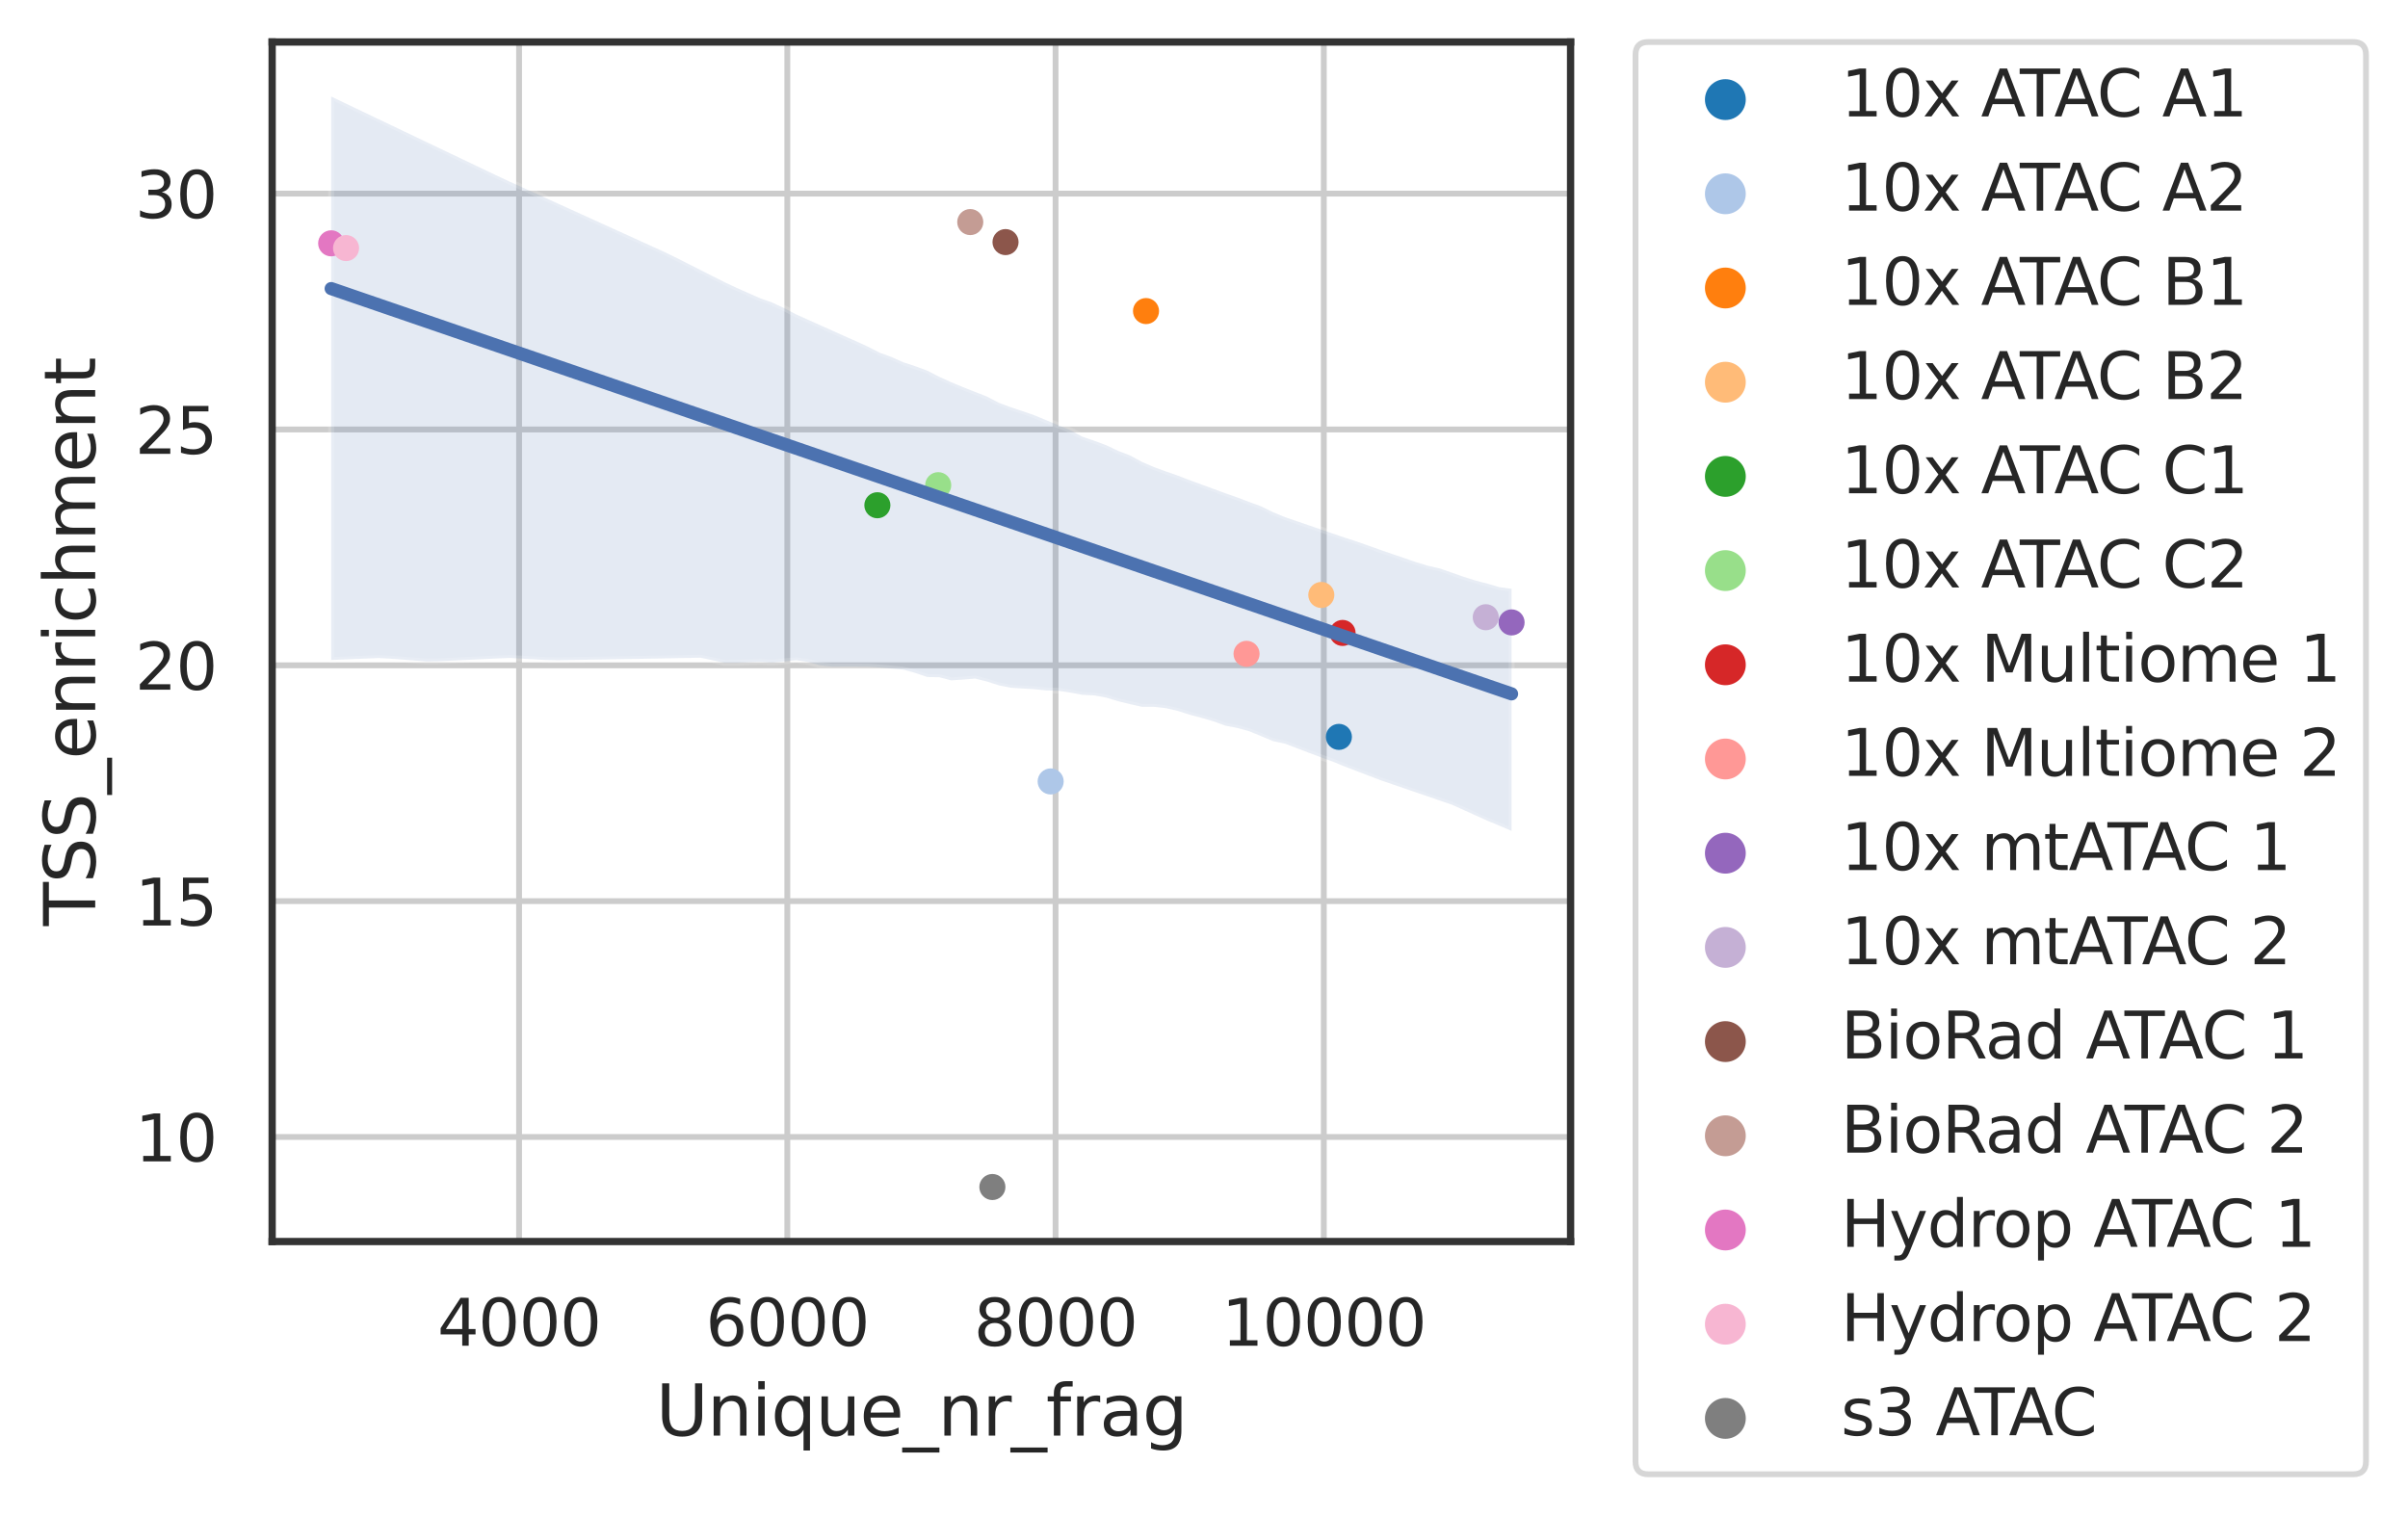 <?xml version="1.0" encoding="utf-8" standalone="no"?>
<!DOCTYPE svg PUBLIC "-//W3C//DTD SVG 1.1//EN"
  "http://www.w3.org/Graphics/SVG/1.1/DTD/svg11.dtd">
<svg height="259.889pt" version="1.1" viewBox="0 0 412.711 259.889" width="412.711pt" xmlns="http://www.w3.org/2000/svg" xmlns:xlink="http://www.w3.org/1999/xlink">
 <defs>
  <style type="text/css">*{stroke-linecap:butt;stroke-linejoin:round;}</style>
 </defs>
 <g id="figure_1">
  <g id="patch_1">
   <path d="M 0 259.889 
L 412.711 259.889 
L 412.711 0 
L 0 0 
z
" style="fill:#ffffff;"/>
  </g>
  <g id="axes_1">
   <g id="patch_2">
    <path d="M 46.645 212.8 
L 269.185 212.8 
L 269.185 7.2 
L 46.645 7.2 
z
" style="fill:#ffffff;"/>
   </g>
   <g id="matplotlib.axis_1">
    <g id="xtick_1">
     <g id="line2d_1">
      <path clip-path="url(#p541e92dca9)" d="M 88.965 212.8 
L 88.965 7.2 
" style="fill:none;stroke:#cccccc;stroke-linecap:round;"/>
     </g>
     <g id="text_1">
      <!-- 4000 -->
      <g style="fill:#262626;" transform="translate(74.968 230.658)scale(0.11 -0.11)">
       <defs>
        <path d="M 2419 4116 
L 825 1625 
L 2419 1625 
L 2419 4116 
z
M 2253 4666 
L 3047 4666 
L 3047 1625 
L 3713 1625 
L 3713 1100 
L 3047 1100 
L 3047 0 
L 2419 0 
L 2419 1100 
L 313 1100 
L 313 1709 
L 2253 4666 
z
" id="DejaVuSans-34" transform="scale(0.016)"/>
        <path d="M 2034 4250 
Q 1547 4250 1301 3770 
Q 1056 3291 1056 2328 
Q 1056 1369 1301 889 
Q 1547 409 2034 409 
Q 2525 409 2770 889 
Q 3016 1369 3016 2328 
Q 3016 3291 2770 3770 
Q 2525 4250 2034 4250 
z
M 2034 4750 
Q 2819 4750 3233 4129 
Q 3647 3509 3647 2328 
Q 3647 1150 3233 529 
Q 2819 -91 2034 -91 
Q 1250 -91 836 529 
Q 422 1150 422 2328 
Q 422 3509 836 4129 
Q 1250 4750 2034 4750 
z
" id="DejaVuSans-30" transform="scale(0.016)"/>
       </defs>
       <use xlink:href="#DejaVuSans-34"/>
       <use x="63.623" xlink:href="#DejaVuSans-30"/>
       <use x="127.246" xlink:href="#DejaVuSans-30"/>
       <use x="190.869" xlink:href="#DejaVuSans-30"/>
      </g>
     </g>
    </g>
    <g id="xtick_2">
     <g id="line2d_2">
      <path clip-path="url(#p541e92dca9)" d="M 134.939 212.8 
L 134.939 7.2 
" style="fill:none;stroke:#cccccc;stroke-linecap:round;"/>
     </g>
     <g id="text_2">
      <!-- 6000 -->
      <g style="fill:#262626;" transform="translate(120.942 230.658)scale(0.11 -0.11)">
       <defs>
        <path d="M 2113 2584 
Q 1688 2584 1439 2293 
Q 1191 2003 1191 1497 
Q 1191 994 1439 701 
Q 1688 409 2113 409 
Q 2538 409 2786 701 
Q 3034 994 3034 1497 
Q 3034 2003 2786 2293 
Q 2538 2584 2113 2584 
z
M 3366 4563 
L 3366 3988 
Q 3128 4100 2886 4159 
Q 2644 4219 2406 4219 
Q 1781 4219 1451 3797 
Q 1122 3375 1075 2522 
Q 1259 2794 1537 2939 
Q 1816 3084 2150 3084 
Q 2853 3084 3261 2657 
Q 3669 2231 3669 1497 
Q 3669 778 3244 343 
Q 2819 -91 2113 -91 
Q 1303 -91 875 529 
Q 447 1150 447 2328 
Q 447 3434 972 4092 
Q 1497 4750 2381 4750 
Q 2619 4750 2861 4703 
Q 3103 4656 3366 4563 
z
" id="DejaVuSans-36" transform="scale(0.016)"/>
       </defs>
       <use xlink:href="#DejaVuSans-36"/>
       <use x="63.623" xlink:href="#DejaVuSans-30"/>
       <use x="127.246" xlink:href="#DejaVuSans-30"/>
       <use x="190.869" xlink:href="#DejaVuSans-30"/>
      </g>
     </g>
    </g>
    <g id="xtick_3">
     <g id="line2d_3">
      <path clip-path="url(#p541e92dca9)" d="M 180.914 212.8 
L 180.914 7.2 
" style="fill:none;stroke:#cccccc;stroke-linecap:round;"/>
     </g>
     <g id="text_3">
      <!-- 8000 -->
      <g style="fill:#262626;" transform="translate(166.916 230.658)scale(0.11 -0.11)">
       <defs>
        <path d="M 2034 2216 
Q 1584 2216 1326 1975 
Q 1069 1734 1069 1313 
Q 1069 891 1326 650 
Q 1584 409 2034 409 
Q 2484 409 2743 651 
Q 3003 894 3003 1313 
Q 3003 1734 2745 1975 
Q 2488 2216 2034 2216 
z
M 1403 2484 
Q 997 2584 770 2862 
Q 544 3141 544 3541 
Q 544 4100 942 4425 
Q 1341 4750 2034 4750 
Q 2731 4750 3128 4425 
Q 3525 4100 3525 3541 
Q 3525 3141 3298 2862 
Q 3072 2584 2669 2484 
Q 3125 2378 3379 2068 
Q 3634 1759 3634 1313 
Q 3634 634 3220 271 
Q 2806 -91 2034 -91 
Q 1263 -91 848 271 
Q 434 634 434 1313 
Q 434 1759 690 2068 
Q 947 2378 1403 2484 
z
M 1172 3481 
Q 1172 3119 1398 2916 
Q 1625 2713 2034 2713 
Q 2441 2713 2670 2916 
Q 2900 3119 2900 3481 
Q 2900 3844 2670 4047 
Q 2441 4250 2034 4250 
Q 1625 4250 1398 4047 
Q 1172 3844 1172 3481 
z
" id="DejaVuSans-38" transform="scale(0.016)"/>
       </defs>
       <use xlink:href="#DejaVuSans-38"/>
       <use x="63.623" xlink:href="#DejaVuSans-30"/>
       <use x="127.246" xlink:href="#DejaVuSans-30"/>
       <use x="190.869" xlink:href="#DejaVuSans-30"/>
      </g>
     </g>
    </g>
    <g id="xtick_4">
     <g id="line2d_4">
      <path clip-path="url(#p541e92dca9)" d="M 226.888 212.8 
L 226.888 7.2 
" style="fill:none;stroke:#cccccc;stroke-linecap:round;"/>
     </g>
     <g id="text_4">
      <!-- 10000 -->
      <g style="fill:#262626;" transform="translate(209.391 230.658)scale(0.11 -0.11)">
       <defs>
        <path d="M 794 531 
L 1825 531 
L 1825 4091 
L 703 3866 
L 703 4441 
L 1819 4666 
L 2450 4666 
L 2450 531 
L 3481 531 
L 3481 0 
L 794 0 
L 794 531 
z
" id="DejaVuSans-31" transform="scale(0.016)"/>
       </defs>
       <use xlink:href="#DejaVuSans-31"/>
       <use x="63.623" xlink:href="#DejaVuSans-30"/>
       <use x="127.246" xlink:href="#DejaVuSans-30"/>
       <use x="190.869" xlink:href="#DejaVuSans-30"/>
       <use x="254.492" xlink:href="#DejaVuSans-30"/>
      </g>
     </g>
    </g>
    <g id="text_5">
     <!-- Unique_nr_frag -->
     <g style="fill:#262626;" transform="translate(112.417 246.064)scale(0.12 -0.12)">
      <defs>
       <path d="M 556 4666 
L 1191 4666 
L 1191 1831 
Q 1191 1081 1462 751 
Q 1734 422 2344 422 
Q 2950 422 3222 751 
Q 3494 1081 3494 1831 
L 3494 4666 
L 4128 4666 
L 4128 1753 
Q 4128 841 3676 375 
Q 3225 -91 2344 -91 
Q 1459 -91 1007 375 
Q 556 841 556 1753 
L 556 4666 
z
" id="DejaVuSans-55" transform="scale(0.016)"/>
       <path d="M 3513 2113 
L 3513 0 
L 2938 0 
L 2938 2094 
Q 2938 2591 2744 2837 
Q 2550 3084 2163 3084 
Q 1697 3084 1428 2787 
Q 1159 2491 1159 1978 
L 1159 0 
L 581 0 
L 581 3500 
L 1159 3500 
L 1159 2956 
Q 1366 3272 1645 3428 
Q 1925 3584 2291 3584 
Q 2894 3584 3203 3211 
Q 3513 2838 3513 2113 
z
" id="DejaVuSans-6e" transform="scale(0.016)"/>
       <path d="M 603 3500 
L 1178 3500 
L 1178 0 
L 603 0 
L 603 3500 
z
M 603 4863 
L 1178 4863 
L 1178 4134 
L 603 4134 
L 603 4863 
z
" id="DejaVuSans-69" transform="scale(0.016)"/>
       <path d="M 947 1747 
Q 947 1113 1208 752 
Q 1469 391 1925 391 
Q 2381 391 2643 752 
Q 2906 1113 2906 1747 
Q 2906 2381 2643 2742 
Q 2381 3103 1925 3103 
Q 1469 3103 1208 2742 
Q 947 2381 947 1747 
z
M 2906 525 
Q 2725 213 2448 61 
Q 2172 -91 1784 -91 
Q 1150 -91 751 415 
Q 353 922 353 1747 
Q 353 2572 751 3078 
Q 1150 3584 1784 3584 
Q 2172 3584 2448 3432 
Q 2725 3281 2906 2969 
L 2906 3500 
L 3481 3500 
L 3481 -1331 
L 2906 -1331 
L 2906 525 
z
" id="DejaVuSans-71" transform="scale(0.016)"/>
       <path d="M 544 1381 
L 544 3500 
L 1119 3500 
L 1119 1403 
Q 1119 906 1312 657 
Q 1506 409 1894 409 
Q 2359 409 2629 706 
Q 2900 1003 2900 1516 
L 2900 3500 
L 3475 3500 
L 3475 0 
L 2900 0 
L 2900 538 
Q 2691 219 2414 64 
Q 2138 -91 1772 -91 
Q 1169 -91 856 284 
Q 544 659 544 1381 
z
M 1991 3584 
L 1991 3584 
z
" id="DejaVuSans-75" transform="scale(0.016)"/>
       <path d="M 3597 1894 
L 3597 1613 
L 953 1613 
Q 991 1019 1311 708 
Q 1631 397 2203 397 
Q 2534 397 2845 478 
Q 3156 559 3463 722 
L 3463 178 
Q 3153 47 2828 -22 
Q 2503 -91 2169 -91 
Q 1331 -91 842 396 
Q 353 884 353 1716 
Q 353 2575 817 3079 
Q 1281 3584 2069 3584 
Q 2775 3584 3186 3129 
Q 3597 2675 3597 1894 
z
M 3022 2063 
Q 3016 2534 2758 2815 
Q 2500 3097 2075 3097 
Q 1594 3097 1305 2825 
Q 1016 2553 972 2059 
L 3022 2063 
z
" id="DejaVuSans-65" transform="scale(0.016)"/>
       <path d="M 3263 -1063 
L 3263 -1509 
L -63 -1509 
L -63 -1063 
L 3263 -1063 
z
" id="DejaVuSans-5f" transform="scale(0.016)"/>
       <path d="M 2631 2963 
Q 2534 3019 2420 3045 
Q 2306 3072 2169 3072 
Q 1681 3072 1420 2755 
Q 1159 2438 1159 1844 
L 1159 0 
L 581 0 
L 581 3500 
L 1159 3500 
L 1159 2956 
Q 1341 3275 1631 3429 
Q 1922 3584 2338 3584 
Q 2397 3584 2469 3576 
Q 2541 3569 2628 3553 
L 2631 2963 
z
" id="DejaVuSans-72" transform="scale(0.016)"/>
       <path d="M 2375 4863 
L 2375 4384 
L 1825 4384 
Q 1516 4384 1395 4259 
Q 1275 4134 1275 3809 
L 1275 3500 
L 2222 3500 
L 2222 3053 
L 1275 3053 
L 1275 0 
L 697 0 
L 697 3053 
L 147 3053 
L 147 3500 
L 697 3500 
L 697 3744 
Q 697 4328 969 4595 
Q 1241 4863 1831 4863 
L 2375 4863 
z
" id="DejaVuSans-66" transform="scale(0.016)"/>
       <path d="M 2194 1759 
Q 1497 1759 1228 1600 
Q 959 1441 959 1056 
Q 959 750 1161 570 
Q 1363 391 1709 391 
Q 2188 391 2477 730 
Q 2766 1069 2766 1631 
L 2766 1759 
L 2194 1759 
z
M 3341 1997 
L 3341 0 
L 2766 0 
L 2766 531 
Q 2569 213 2275 61 
Q 1981 -91 1556 -91 
Q 1019 -91 701 211 
Q 384 513 384 1019 
Q 384 1609 779 1909 
Q 1175 2209 1959 2209 
L 2766 2209 
L 2766 2266 
Q 2766 2663 2505 2880 
Q 2244 3097 1772 3097 
Q 1472 3097 1187 3025 
Q 903 2953 641 2809 
L 641 3341 
Q 956 3463 1253 3523 
Q 1550 3584 1831 3584 
Q 2591 3584 2966 3190 
Q 3341 2797 3341 1997 
z
" id="DejaVuSans-61" transform="scale(0.016)"/>
       <path d="M 2906 1791 
Q 2906 2416 2648 2759 
Q 2391 3103 1925 3103 
Q 1463 3103 1205 2759 
Q 947 2416 947 1791 
Q 947 1169 1205 825 
Q 1463 481 1925 481 
Q 2391 481 2648 825 
Q 2906 1169 2906 1791 
z
M 3481 434 
Q 3481 -459 3084 -895 
Q 2688 -1331 1869 -1331 
Q 1566 -1331 1297 -1286 
Q 1028 -1241 775 -1147 
L 775 -588 
Q 1028 -725 1275 -790 
Q 1522 -856 1778 -856 
Q 2344 -856 2625 -561 
Q 2906 -266 2906 331 
L 2906 616 
Q 2728 306 2450 153 
Q 2172 0 1784 0 
Q 1141 0 747 490 
Q 353 981 353 1791 
Q 353 2603 747 3093 
Q 1141 3584 1784 3584 
Q 2172 3584 2450 3431 
Q 2728 3278 2906 2969 
L 2906 3500 
L 3481 3500 
L 3481 434 
z
" id="DejaVuSans-67" transform="scale(0.016)"/>
      </defs>
      <use xlink:href="#DejaVuSans-55"/>
      <use x="73.193" xlink:href="#DejaVuSans-6e"/>
      <use x="136.572" xlink:href="#DejaVuSans-69"/>
      <use x="164.355" xlink:href="#DejaVuSans-71"/>
      <use x="227.832" xlink:href="#DejaVuSans-75"/>
      <use x="291.211" xlink:href="#DejaVuSans-65"/>
      <use x="352.734" xlink:href="#DejaVuSans-5f"/>
      <use x="402.734" xlink:href="#DejaVuSans-6e"/>
      <use x="466.113" xlink:href="#DejaVuSans-72"/>
      <use x="507.227" xlink:href="#DejaVuSans-5f"/>
      <use x="557.227" xlink:href="#DejaVuSans-66"/>
      <use x="592.432" xlink:href="#DejaVuSans-72"/>
      <use x="633.545" xlink:href="#DejaVuSans-61"/>
      <use x="694.824" xlink:href="#DejaVuSans-67"/>
     </g>
    </g>
   </g>
   <g id="matplotlib.axis_2">
    <g id="ytick_1">
     <g id="line2d_5">
      <path clip-path="url(#p541e92dca9)" d="M 46.645 194.876 
L 269.185 194.876 
" style="fill:none;stroke:#cccccc;stroke-linecap:round;"/>
     </g>
     <g id="text_6">
      <!-- 10 -->
      <g style="fill:#262626;" transform="translate(23.148 199.055)scale(0.11 -0.11)">
       <use xlink:href="#DejaVuSans-31"/>
       <use x="63.623" xlink:href="#DejaVuSans-30"/>
      </g>
     </g>
    </g>
    <g id="ytick_2">
     <g id="line2d_6">
      <path clip-path="url(#p541e92dca9)" d="M 46.645 154.453 
L 269.185 154.453 
" style="fill:none;stroke:#cccccc;stroke-linecap:round;"/>
     </g>
     <g id="text_7">
      <!-- 15 -->
      <g style="fill:#262626;" transform="translate(23.148 158.632)scale(0.11 -0.11)">
       <defs>
        <path d="M 691 4666 
L 3169 4666 
L 3169 4134 
L 1269 4134 
L 1269 2991 
Q 1406 3038 1543 3061 
Q 1681 3084 1819 3084 
Q 2600 3084 3056 2656 
Q 3513 2228 3513 1497 
Q 3513 744 3044 326 
Q 2575 -91 1722 -91 
Q 1428 -91 1123 -41 
Q 819 9 494 109 
L 494 744 
Q 775 591 1075 516 
Q 1375 441 1709 441 
Q 2250 441 2565 725 
Q 2881 1009 2881 1497 
Q 2881 1984 2565 2268 
Q 2250 2553 1709 2553 
Q 1456 2553 1204 2497 
Q 953 2441 691 2322 
L 691 4666 
z
" id="DejaVuSans-35" transform="scale(0.016)"/>
       </defs>
       <use xlink:href="#DejaVuSans-31"/>
       <use x="63.623" xlink:href="#DejaVuSans-35"/>
      </g>
     </g>
    </g>
    <g id="ytick_3">
     <g id="line2d_7">
      <path clip-path="url(#p541e92dca9)" d="M 46.645 114.031 
L 269.185 114.031 
" style="fill:none;stroke:#cccccc;stroke-linecap:round;"/>
     </g>
     <g id="text_8">
      <!-- 20 -->
      <g style="fill:#262626;" transform="translate(23.148 118.21)scale(0.11 -0.11)">
       <defs>
        <path d="M 1228 531 
L 3431 531 
L 3431 0 
L 469 0 
L 469 531 
Q 828 903 1448 1529 
Q 2069 2156 2228 2338 
Q 2531 2678 2651 2914 
Q 2772 3150 2772 3378 
Q 2772 3750 2511 3984 
Q 2250 4219 1831 4219 
Q 1534 4219 1204 4116 
Q 875 4013 500 3803 
L 500 4441 
Q 881 4594 1212 4672 
Q 1544 4750 1819 4750 
Q 2544 4750 2975 4387 
Q 3406 4025 3406 3419 
Q 3406 3131 3298 2873 
Q 3191 2616 2906 2266 
Q 2828 2175 2409 1742 
Q 1991 1309 1228 531 
z
" id="DejaVuSans-32" transform="scale(0.016)"/>
       </defs>
       <use xlink:href="#DejaVuSans-32"/>
       <use x="63.623" xlink:href="#DejaVuSans-30"/>
      </g>
     </g>
    </g>
    <g id="ytick_4">
     <g id="line2d_8">
      <path clip-path="url(#p541e92dca9)" d="M 46.645 73.608 
L 269.185 73.608 
" style="fill:none;stroke:#cccccc;stroke-linecap:round;"/>
     </g>
     <g id="text_9">
      <!-- 25 -->
      <g style="fill:#262626;" transform="translate(23.148 77.787)scale(0.11 -0.11)">
       <use xlink:href="#DejaVuSans-32"/>
       <use x="63.623" xlink:href="#DejaVuSans-35"/>
      </g>
     </g>
    </g>
    <g id="ytick_5">
     <g id="line2d_9">
      <path clip-path="url(#p541e92dca9)" d="M 46.645 33.185 
L 269.185 33.185 
" style="fill:none;stroke:#cccccc;stroke-linecap:round;"/>
     </g>
     <g id="text_10">
      <!-- 30 -->
      <g style="fill:#262626;" transform="translate(23.148 37.365)scale(0.11 -0.11)">
       <defs>
        <path d="M 2597 2516 
Q 3050 2419 3304 2112 
Q 3559 1806 3559 1356 
Q 3559 666 3084 287 
Q 2609 -91 1734 -91 
Q 1441 -91 1130 -33 
Q 819 25 488 141 
L 488 750 
Q 750 597 1062 519 
Q 1375 441 1716 441 
Q 2309 441 2620 675 
Q 2931 909 2931 1356 
Q 2931 1769 2642 2001 
Q 2353 2234 1838 2234 
L 1294 2234 
L 1294 2753 
L 1863 2753 
Q 2328 2753 2575 2939 
Q 2822 3125 2822 3475 
Q 2822 3834 2567 4026 
Q 2313 4219 1838 4219 
Q 1578 4219 1281 4162 
Q 984 4106 628 3988 
L 628 4550 
Q 988 4650 1302 4700 
Q 1616 4750 1894 4750 
Q 2613 4750 3031 4423 
Q 3450 4097 3450 3541 
Q 3450 3153 3228 2886 
Q 3006 2619 2597 2516 
z
" id="DejaVuSans-33" transform="scale(0.016)"/>
       </defs>
       <use xlink:href="#DejaVuSans-33"/>
       <use x="63.623" xlink:href="#DejaVuSans-30"/>
      </g>
     </g>
    </g>
    <g id="text_11">
     <!-- TSS_enrichment -->
     <g style="fill:#262626;" transform="translate(16.318 158.703)rotate(-90)scale(0.12 -0.12)">
      <defs>
       <path d="M -19 4666 
L 3928 4666 
L 3928 4134 
L 2272 4134 
L 2272 0 
L 1638 0 
L 1638 4134 
L -19 4134 
L -19 4666 
z
" id="DejaVuSans-54" transform="scale(0.016)"/>
       <path d="M 3425 4513 
L 3425 3897 
Q 3066 4069 2747 4153 
Q 2428 4238 2131 4238 
Q 1616 4238 1336 4038 
Q 1056 3838 1056 3469 
Q 1056 3159 1242 3001 
Q 1428 2844 1947 2747 
L 2328 2669 
Q 3034 2534 3370 2195 
Q 3706 1856 3706 1288 
Q 3706 609 3251 259 
Q 2797 -91 1919 -91 
Q 1588 -91 1214 -16 
Q 841 59 441 206 
L 441 856 
Q 825 641 1194 531 
Q 1563 422 1919 422 
Q 2459 422 2753 634 
Q 3047 847 3047 1241 
Q 3047 1584 2836 1778 
Q 2625 1972 2144 2069 
L 1759 2144 
Q 1053 2284 737 2584 
Q 422 2884 422 3419 
Q 422 4038 858 4394 
Q 1294 4750 2059 4750 
Q 2388 4750 2728 4690 
Q 3069 4631 3425 4513 
z
" id="DejaVuSans-53" transform="scale(0.016)"/>
       <path d="M 3122 3366 
L 3122 2828 
Q 2878 2963 2633 3030 
Q 2388 3097 2138 3097 
Q 1578 3097 1268 2742 
Q 959 2388 959 1747 
Q 959 1106 1268 751 
Q 1578 397 2138 397 
Q 2388 397 2633 464 
Q 2878 531 3122 666 
L 3122 134 
Q 2881 22 2623 -34 
Q 2366 -91 2075 -91 
Q 1284 -91 818 406 
Q 353 903 353 1747 
Q 353 2603 823 3093 
Q 1294 3584 2113 3584 
Q 2378 3584 2631 3529 
Q 2884 3475 3122 3366 
z
" id="DejaVuSans-63" transform="scale(0.016)"/>
       <path d="M 3513 2113 
L 3513 0 
L 2938 0 
L 2938 2094 
Q 2938 2591 2744 2837 
Q 2550 3084 2163 3084 
Q 1697 3084 1428 2787 
Q 1159 2491 1159 1978 
L 1159 0 
L 581 0 
L 581 4863 
L 1159 4863 
L 1159 2956 
Q 1366 3272 1645 3428 
Q 1925 3584 2291 3584 
Q 2894 3584 3203 3211 
Q 3513 2838 3513 2113 
z
" id="DejaVuSans-68" transform="scale(0.016)"/>
       <path d="M 3328 2828 
Q 3544 3216 3844 3400 
Q 4144 3584 4550 3584 
Q 5097 3584 5394 3201 
Q 5691 2819 5691 2113 
L 5691 0 
L 5113 0 
L 5113 2094 
Q 5113 2597 4934 2840 
Q 4756 3084 4391 3084 
Q 3944 3084 3684 2787 
Q 3425 2491 3425 1978 
L 3425 0 
L 2847 0 
L 2847 2094 
Q 2847 2600 2669 2842 
Q 2491 3084 2119 3084 
Q 1678 3084 1418 2786 
Q 1159 2488 1159 1978 
L 1159 0 
L 581 0 
L 581 3500 
L 1159 3500 
L 1159 2956 
Q 1356 3278 1631 3431 
Q 1906 3584 2284 3584 
Q 2666 3584 2933 3390 
Q 3200 3197 3328 2828 
z
" id="DejaVuSans-6d" transform="scale(0.016)"/>
       <path d="M 1172 4494 
L 1172 3500 
L 2356 3500 
L 2356 3053 
L 1172 3053 
L 1172 1153 
Q 1172 725 1289 603 
Q 1406 481 1766 481 
L 2356 481 
L 2356 0 
L 1766 0 
Q 1100 0 847 248 
Q 594 497 594 1153 
L 594 3053 
L 172 3053 
L 172 3500 
L 594 3500 
L 594 4494 
L 1172 4494 
z
" id="DejaVuSans-74" transform="scale(0.016)"/>
      </defs>
      <use xlink:href="#DejaVuSans-54"/>
      <use x="61.084" xlink:href="#DejaVuSans-53"/>
      <use x="124.561" xlink:href="#DejaVuSans-53"/>
      <use x="188.037" xlink:href="#DejaVuSans-5f"/>
      <use x="238.037" xlink:href="#DejaVuSans-65"/>
      <use x="299.561" xlink:href="#DejaVuSans-6e"/>
      <use x="362.939" xlink:href="#DejaVuSans-72"/>
      <use x="404.053" xlink:href="#DejaVuSans-69"/>
      <use x="431.836" xlink:href="#DejaVuSans-63"/>
      <use x="486.816" xlink:href="#DejaVuSans-68"/>
      <use x="550.195" xlink:href="#DejaVuSans-6d"/>
      <use x="647.607" xlink:href="#DejaVuSans-65"/>
      <use x="709.131" xlink:href="#DejaVuSans-6e"/>
      <use x="772.51" xlink:href="#DejaVuSans-74"/>
     </g>
    </g>
   </g>
   <g id="PolyCollection_1">
    <defs>
     <path d="M 56.76 -243.344 
L 56.76 -146.767 
L 58.804 -146.851 
L 60.848 -146.935 
L 62.891 -147.02 
L 64.935 -147.104 
L 66.978 -146.992 
L 69.022 -146.833 
L 71.065 -146.674 
L 73.109 -146.515 
L 75.152 -146.55 
L 77.196 -146.648 
L 79.239 -146.746 
L 81.283 -146.844 
L 83.326 -146.941 
L 85.37 -147.039 
L 87.413 -147.119 
L 89.457 -147.002 
L 91.5 -146.884 
L 93.544 -146.766 
L 95.587 -146.727 
L 97.631 -146.762 
L 99.675 -146.796 
L 101.718 -146.831 
L 103.762 -146.866 
L 105.805 -146.901 
L 107.849 -146.935 
L 109.892 -146.97 
L 111.936 -147.005 
L 113.979 -147.043 
L 116.023 -147.083 
L 118.066 -147.123 
L 120.11 -147.159 
L 122.153 -146.718 
L 124.197 -146.277 
L 126.24 -146.282 
L 128.284 -146.383 
L 130.327 -146.45 
L 132.371 -146.332 
L 134.414 -146.531 
L 136.458 -146.73 
L 138.502 -146.433 
L 140.545 -145.856 
L 142.589 -145.628 
L 144.632 -145.637 
L 146.676 -145.636 
L 148.719 -145.624 
L 150.763 -145.482 
L 152.806 -145.298 
L 154.85 -145.114 
L 156.893 -144.542 
L 158.937 -143.845 
L 160.98 -143.817 
L 163.024 -143.277 
L 165.067 -143.41 
L 167.111 -143.585 
L 169.154 -143.078 
L 171.198 -142.419 
L 173.241 -142.013 
L 175.285 -141.881 
L 177.328 -141.758 
L 179.372 -141.542 
L 181.416 -141.496 
L 183.459 -141.177 
L 185.503 -140.795 
L 187.546 -140.697 
L 189.59 -140.319 
L 191.633 -139.699 
L 193.677 -139.201 
L 195.72 -138.74 
L 197.764 -138.737 
L 199.807 -138.512 
L 201.851 -138.042 
L 203.894 -137.386 
L 205.938 -136.853 
L 207.981 -136.254 
L 210.025 -135.506 
L 212.068 -135.117 
L 214.112 -134.55 
L 216.155 -133.714 
L 218.199 -132.856 
L 220.243 -132.421 
L 222.286 -131.642 
L 224.33 -130.862 
L 226.373 -130.097 
L 228.417 -129.351 
L 230.46 -128.515 
L 232.504 -127.732 
L 234.547 -126.952 
L 236.591 -126.172 
L 238.634 -125.466 
L 240.678 -124.764 
L 242.721 -124.063 
L 244.765 -123.362 
L 246.808 -122.661 
L 248.852 -121.96 
L 250.895 -121.042 
L 252.939 -120.117 
L 254.982 -119.192 
L 257.026 -118.349 
L 259.07 -117.467 
L 259.07 -158.969 
L 259.07 -158.969 
L 257.026 -159.239 
L 254.982 -159.836 
L 252.939 -160.372 
L 250.895 -161.011 
L 248.852 -161.727 
L 246.808 -162.442 
L 244.765 -162.911 
L 242.721 -163.528 
L 240.678 -164.229 
L 238.634 -164.93 
L 236.591 -165.63 
L 234.547 -166.362 
L 232.504 -167.08 
L 230.46 -167.738 
L 228.417 -168.441 
L 226.373 -169.143 
L 224.33 -169.845 
L 222.286 -170.546 
L 220.243 -171.247 
L 218.199 -172.091 
L 216.155 -173.1 
L 214.112 -173.847 
L 212.068 -174.623 
L 210.025 -175.339 
L 207.981 -176.092 
L 205.938 -176.84 
L 203.894 -177.589 
L 201.851 -178.379 
L 199.807 -179.086 
L 197.764 -179.834 
L 195.72 -180.72 
L 193.677 -181.831 
L 191.633 -182.614 
L 189.59 -183.582 
L 187.546 -184.348 
L 185.503 -185.036 
L 183.459 -186.138 
L 181.416 -186.992 
L 179.372 -187.843 
L 177.328 -188.693 
L 175.285 -189.404 
L 173.241 -190.084 
L 171.198 -190.852 
L 169.154 -191.917 
L 167.111 -192.72 
L 165.067 -193.52 
L 163.024 -194.378 
L 160.98 -195.305 
L 158.937 -196.355 
L 156.893 -197.113 
L 154.85 -197.782 
L 152.806 -198.693 
L 150.763 -199.441 
L 148.719 -200.487 
L 146.676 -201.426 
L 144.632 -202.326 
L 142.589 -203.25 
L 140.545 -204.162 
L 138.502 -205.077 
L 136.458 -205.996 
L 134.414 -207.063 
L 132.371 -208.022 
L 130.327 -208.75 
L 128.284 -209.645 
L 126.24 -210.557 
L 124.197 -211.513 
L 122.153 -212.547 
L 120.11 -213.582 
L 118.066 -214.616 
L 116.023 -215.65 
L 113.979 -216.652 
L 111.936 -217.583 
L 109.892 -218.513 
L 107.849 -219.441 
L 105.805 -220.37 
L 103.762 -221.299 
L 101.718 -222.227 
L 99.675 -223.156 
L 97.631 -224.085 
L 95.587 -225.013 
L 93.544 -225.942 
L 91.5 -226.871 
L 89.457 -227.799 
L 87.413 -228.728 
L 85.37 -229.684 
L 83.326 -230.659 
L 81.283 -231.634 
L 79.239 -232.609 
L 77.196 -233.584 
L 75.152 -234.559 
L 73.109 -235.534 
L 71.065 -236.509 
L 69.022 -237.485 
L 66.978 -238.46 
L 64.935 -239.434 
L 62.891 -240.411 
L 60.848 -241.389 
L 58.804 -242.366 
L 56.76 -243.344 
z
" id="m0f20ee9df6" style="stroke:#ffffff;stroke-opacity:0.15;"/>
    </defs>
    <g clip-path="url(#p541e92dca9)">
     <use style="fill:#4c72b0;fill-opacity:0.15;stroke:#ffffff;stroke-opacity:0.15;" x="0" xlink:href="#m0f20ee9df6" y="259.889"/>
    </g>
   </g>
   <g id="PathCollection_1">
    <defs>
     <path d="M 0 2.236 
C 0.593 2.236 1.162 2 1.581 1.581 
C 2 1.162 2.236 0.593 2.236 -0 
C 2.236 -0.593 2 -1.162 1.581 -1.581 
C 1.162 -2 0.593 -2.236 0 -2.236 
C -0.593 -2.236 -1.162 -2 -1.581 -1.581 
C -2 -1.162 -2.236 -0.593 -2.236 0 
C -2.236 0.593 -2 1.162 -1.581 1.581 
C -1.162 2 -0.593 2.236 0 2.236 
z
" id="C0_0_b40b6dc97c"/>
    </defs>
    <g clip-path="url(#p541e92dca9)">
     <use style="fill:#1f77b4;" x="229.474" xlink:href="#C0_0_b40b6dc97c" y="126.301"/>
    </g>
    <g clip-path="url(#p541e92dca9)">
     <use style="fill:#aec7e8;" x="180.075" xlink:href="#C0_0_b40b6dc97c" y="133.939"/>
    </g>
    <g clip-path="url(#p541e92dca9)">
     <use style="fill:#ff7f0e;" x="196.418" xlink:href="#C0_0_b40b6dc97c" y="53.318"/>
    </g>
    <g clip-path="url(#p541e92dca9)">
     <use style="fill:#ffbb78;" x="226.462" xlink:href="#C0_0_b40b6dc97c" y="101.976"/>
    </g>
    <g clip-path="url(#p541e92dca9)">
     <use style="fill:#2ca02c;" x="150.375" xlink:href="#C0_0_b40b6dc97c" y="86.599"/>
    </g>
    <g clip-path="url(#p541e92dca9)">
     <use style="fill:#98df8a;" x="160.8" xlink:href="#C0_0_b40b6dc97c" y="83.161"/>
    </g>
    <g clip-path="url(#p541e92dca9)">
     <use style="fill:#d62728;" x="230.106" xlink:href="#C0_0_b40b6dc97c" y="108.486"/>
    </g>
    <g clip-path="url(#p541e92dca9)">
     <use style="fill:#ff9896;" x="213.647" xlink:href="#C0_0_b40b6dc97c" y="112.068"/>
    </g>
    <g clip-path="url(#p541e92dca9)">
     <use style="fill:#9467bd;" x="259.07" xlink:href="#C0_0_b40b6dc97c" y="106.683"/>
    </g>
    <g clip-path="url(#p541e92dca9)">
     <use style="fill:#c5b0d5;" x="254.645" xlink:href="#C0_0_b40b6dc97c" y="105.794"/>
    </g>
    <g clip-path="url(#p541e92dca9)">
     <use style="fill:#8c564b;" x="172.339" xlink:href="#C0_0_b40b6dc97c" y="41.496"/>
    </g>
    <g clip-path="url(#p541e92dca9)">
     <use style="fill:#c49c94;" x="166.294" xlink:href="#C0_0_b40b6dc97c" y="38.063"/>
    </g>
    <g clip-path="url(#p541e92dca9)">
     <use style="fill:#e377c2;" x="56.76" xlink:href="#C0_0_b40b6dc97c" y="41.706"/>
    </g>
    <g clip-path="url(#p541e92dca9)">
     <use style="fill:#f7b6d2;" x="59.312" xlink:href="#C0_0_b40b6dc97c" y="42.52"/>
    </g>
    <g clip-path="url(#p541e92dca9)">
     <use style="fill:#7f7f7f;" x="170.087" xlink:href="#C0_0_b40b6dc97c" y="203.455"/>
    </g>
   </g>
   <g id="PathCollection_2"/>
   <g id="PathCollection_3"/>
   <g id="PathCollection_4"/>
   <g id="PathCollection_5"/>
   <g id="PathCollection_6"/>
   <g id="PathCollection_7"/>
   <g id="PathCollection_8"/>
   <g id="PathCollection_9"/>
   <g id="PathCollection_10"/>
   <g id="PathCollection_11"/>
   <g id="PathCollection_12"/>
   <g id="PathCollection_13"/>
   <g id="PathCollection_14"/>
   <g id="PathCollection_15"/>
   <g id="PathCollection_16"/>
   <g id="line2d_10">
    <path clip-path="url(#p541e92dca9)" d="M 56.76 49.464 
L 58.804 50.166 
L 60.848 50.868 
L 62.891 51.569 
L 64.935 52.271 
L 66.978 52.973 
L 69.022 53.674 
L 71.065 54.376 
L 73.109 55.077 
L 75.152 55.779 
L 77.196 56.481 
L 79.239 57.182 
L 81.283 57.884 
L 83.326 58.586 
L 85.37 59.287 
L 87.413 59.989 
L 89.457 60.691 
L 91.5 61.392 
L 93.544 62.094 
L 95.587 62.796 
L 97.631 63.497 
L 99.675 64.199 
L 101.718 64.901 
L 103.762 65.602 
L 105.805 66.304 
L 107.849 67.006 
L 109.892 67.707 
L 111.936 68.409 
L 113.979 69.111 
L 116.023 69.812 
L 118.066 70.514 
L 120.11 71.216 
L 122.153 71.917 
L 124.197 72.619 
L 126.24 73.32 
L 128.284 74.022 
L 130.327 74.724 
L 132.371 75.425 
L 134.414 76.127 
L 136.458 76.829 
L 138.502 77.53 
L 140.545 78.232 
L 142.589 78.934 
L 144.632 79.635 
L 146.676 80.337 
L 148.719 81.039 
L 150.763 81.74 
L 152.806 82.442 
L 154.85 83.144 
L 156.893 83.845 
L 158.937 84.547 
L 160.98 85.249 
L 163.024 85.95 
L 165.067 86.652 
L 167.111 87.354 
L 169.154 88.055 
L 171.198 88.757 
L 173.241 89.459 
L 175.285 90.16 
L 177.328 90.862 
L 179.372 91.564 
L 181.416 92.265 
L 183.459 92.967 
L 185.503 93.668 
L 187.546 94.37 
L 189.59 95.072 
L 191.633 95.773 
L 193.677 96.475 
L 195.72 97.177 
L 197.764 97.878 
L 199.807 98.58 
L 201.851 99.282 
L 203.894 99.983 
L 205.938 100.685 
L 207.981 101.387 
L 210.025 102.088 
L 212.068 102.79 
L 214.112 103.492 
L 216.155 104.193 
L 218.199 104.895 
L 220.243 105.597 
L 222.286 106.298 
L 224.33 107 
L 226.373 107.702 
L 228.417 108.403 
L 230.46 109.105 
L 232.504 109.807 
L 234.547 110.508 
L 236.591 111.21 
L 238.634 111.911 
L 240.678 112.613 
L 242.721 113.315 
L 244.765 114.016 
L 246.808 114.718 
L 248.852 115.42 
L 250.895 116.121 
L 252.939 116.823 
L 254.982 117.525 
L 257.026 118.226 
L 259.07 118.928 
" style="fill:none;stroke:#4c72b0;stroke-linecap:round;stroke-width:2.25;"/>
   </g>
   <g id="patch_3">
    <path d="M 46.645 212.8 
L 46.645 7.2 
" style="fill:none;stroke:#333333;stroke-linecap:square;stroke-linejoin:miter;stroke-width:1.25;"/>
   </g>
   <g id="patch_4">
    <path d="M 269.185 212.8 
L 269.185 7.2 
" style="fill:none;stroke:#333333;stroke-linecap:square;stroke-linejoin:miter;stroke-width:1.25;"/>
   </g>
   <g id="patch_5">
    <path d="M 46.645 212.8 
L 269.185 212.8 
" style="fill:none;stroke:#333333;stroke-linecap:square;stroke-linejoin:miter;stroke-width:1.25;"/>
   </g>
   <g id="patch_6">
    <path d="M 46.645 7.2 
L 269.185 7.2 
" style="fill:none;stroke:#333333;stroke-linecap:square;stroke-linejoin:miter;stroke-width:1.25;"/>
   </g>
   <g id="legend_1">
    <g id="patch_7">
     <path d="M 282.512 252.689 
L 403.311 252.689 
Q 405.511 252.689 405.511 250.489 
L 405.511 9.4 
Q 405.511 7.2 403.311 7.2 
L 282.512 7.2 
Q 280.312 7.2 280.312 9.4 
L 280.312 250.489 
Q 280.312 252.689 282.512 252.689 
z
" style="fill:#ffffff;opacity:0.8;stroke:#cccccc;stroke-linejoin:miter;"/>
    </g>
    <g id="PathCollection_17">
     <defs>
      <path d="M 0 3 
C 0.796 3 1.559 2.684 2.121 2.121 
C 2.684 1.559 3 0.796 3 0 
C 3 -0.796 2.684 -1.559 2.121 -2.121 
C 1.559 -2.684 0.796 -3 0 -3 
C -0.796 -3 -1.559 -2.684 -2.121 -2.121 
C -2.684 -1.559 -3 -0.796 -3 0 
C -3 0.796 -2.684 1.559 -2.121 2.121 
C -1.559 2.684 -0.796 3 0 3 
z
" id="mca71a44a86" style="stroke:#1f77b4;"/>
     </defs>
     <g>
      <use style="fill:#1f77b4;stroke:#1f77b4;" x="295.712" xlink:href="#mca71a44a86" y="17.071"/>
     </g>
    </g>
    <g id="text_12">
     <!-- 10x ATAC A1 -->
     <g style="fill:#262626;" transform="translate(315.512 19.958)scale(0.11 -0.11)">
      <defs>
       <path d="M 3513 3500 
L 2247 1797 
L 3578 0 
L 2900 0 
L 1881 1375 
L 863 0 
L 184 0 
L 1544 1831 
L 300 3500 
L 978 3500 
L 1906 2253 
L 2834 3500 
L 3513 3500 
z
" id="DejaVuSans-78" transform="scale(0.016)"/>
       <path id="DejaVuSans-20" transform="scale(0.016)"/>
       <path d="M 2188 4044 
L 1331 1722 
L 3047 1722 
L 2188 4044 
z
M 1831 4666 
L 2547 4666 
L 4325 0 
L 3669 0 
L 3244 1197 
L 1141 1197 
L 716 0 
L 50 0 
L 1831 4666 
z
" id="DejaVuSans-41" transform="scale(0.016)"/>
       <path d="M 4122 4306 
L 4122 3641 
Q 3803 3938 3442 4084 
Q 3081 4231 2675 4231 
Q 1875 4231 1450 3742 
Q 1025 3253 1025 2328 
Q 1025 1406 1450 917 
Q 1875 428 2675 428 
Q 3081 428 3442 575 
Q 3803 722 4122 1019 
L 4122 359 
Q 3791 134 3420 21 
Q 3050 -91 2638 -91 
Q 1578 -91 968 557 
Q 359 1206 359 2328 
Q 359 3453 968 4101 
Q 1578 4750 2638 4750 
Q 3056 4750 3426 4639 
Q 3797 4528 4122 4306 
z
" id="DejaVuSans-43" transform="scale(0.016)"/>
      </defs>
      <use xlink:href="#DejaVuSans-31"/>
      <use x="63.623" xlink:href="#DejaVuSans-30"/>
      <use x="127.246" xlink:href="#DejaVuSans-78"/>
      <use x="186.426" xlink:href="#DejaVuSans-20"/>
      <use x="218.213" xlink:href="#DejaVuSans-41"/>
      <use x="278.871" xlink:href="#DejaVuSans-54"/>
      <use x="332.205" xlink:href="#DejaVuSans-41"/>
      <use x="398.863" xlink:href="#DejaVuSans-43"/>
      <use x="468.688" xlink:href="#DejaVuSans-20"/>
      <use x="500.475" xlink:href="#DejaVuSans-41"/>
      <use x="568.883" xlink:href="#DejaVuSans-31"/>
     </g>
    </g>
    <g id="PathCollection_18">
     <defs>
      <path d="M 0 3 
C 0.796 3 1.559 2.684 2.121 2.121 
C 2.684 1.559 3 0.796 3 0 
C 3 -0.796 2.684 -1.559 2.121 -2.121 
C 1.559 -2.684 0.796 -3 0 -3 
C -0.796 -3 -1.559 -2.684 -2.121 -2.121 
C -2.684 -1.559 -3 -0.796 -3 0 
C -3 0.796 -2.684 1.559 -2.121 2.121 
C -1.559 2.684 -0.796 3 0 3 
z
" id="m63b47690cb" style="stroke:#aec7e8;"/>
     </defs>
     <g>
      <use style="fill:#aec7e8;stroke:#aec7e8;" x="295.712" xlink:href="#m63b47690cb" y="33.217"/>
     </g>
    </g>
    <g id="text_13">
     <!-- 10x ATAC A2 -->
     <g style="fill:#262626;" transform="translate(315.512 36.104)scale(0.11 -0.11)">
      <use xlink:href="#DejaVuSans-31"/>
      <use x="63.623" xlink:href="#DejaVuSans-30"/>
      <use x="127.246" xlink:href="#DejaVuSans-78"/>
      <use x="186.426" xlink:href="#DejaVuSans-20"/>
      <use x="218.213" xlink:href="#DejaVuSans-41"/>
      <use x="278.871" xlink:href="#DejaVuSans-54"/>
      <use x="332.205" xlink:href="#DejaVuSans-41"/>
      <use x="398.863" xlink:href="#DejaVuSans-43"/>
      <use x="468.688" xlink:href="#DejaVuSans-20"/>
      <use x="500.475" xlink:href="#DejaVuSans-41"/>
      <use x="568.883" xlink:href="#DejaVuSans-32"/>
     </g>
    </g>
    <g id="PathCollection_19">
     <defs>
      <path d="M 0 3 
C 0.796 3 1.559 2.684 2.121 2.121 
C 2.684 1.559 3 0.796 3 0 
C 3 -0.796 2.684 -1.559 2.121 -2.121 
C 1.559 -2.684 0.796 -3 0 -3 
C -0.796 -3 -1.559 -2.684 -2.121 -2.121 
C -2.684 -1.559 -3 -0.796 -3 0 
C -3 0.796 -2.684 1.559 -2.121 2.121 
C -1.559 2.684 -0.796 3 0 3 
z
" id="mf3fc4a0f4a" style="stroke:#ff7f0e;"/>
     </defs>
     <g>
      <use style="fill:#ff7f0e;stroke:#ff7f0e;" x="295.712" xlink:href="#mf3fc4a0f4a" y="49.363"/>
     </g>
    </g>
    <g id="text_14">
     <!-- 10x ATAC B1 -->
     <g style="fill:#262626;" transform="translate(315.512 52.25)scale(0.11 -0.11)">
      <defs>
       <path d="M 1259 2228 
L 1259 519 
L 2272 519 
Q 2781 519 3026 730 
Q 3272 941 3272 1375 
Q 3272 1813 3026 2020 
Q 2781 2228 2272 2228 
L 1259 2228 
z
M 1259 4147 
L 1259 2741 
L 2194 2741 
Q 2656 2741 2882 2914 
Q 3109 3088 3109 3444 
Q 3109 3797 2882 3972 
Q 2656 4147 2194 4147 
L 1259 4147 
z
M 628 4666 
L 2241 4666 
Q 2963 4666 3353 4366 
Q 3744 4066 3744 3513 
Q 3744 3084 3544 2831 
Q 3344 2578 2956 2516 
Q 3422 2416 3680 2098 
Q 3938 1781 3938 1306 
Q 3938 681 3513 340 
Q 3088 0 2303 0 
L 628 0 
L 628 4666 
z
" id="DejaVuSans-42" transform="scale(0.016)"/>
      </defs>
      <use xlink:href="#DejaVuSans-31"/>
      <use x="63.623" xlink:href="#DejaVuSans-30"/>
      <use x="127.246" xlink:href="#DejaVuSans-78"/>
      <use x="186.426" xlink:href="#DejaVuSans-20"/>
      <use x="218.213" xlink:href="#DejaVuSans-41"/>
      <use x="278.871" xlink:href="#DejaVuSans-54"/>
      <use x="332.205" xlink:href="#DejaVuSans-41"/>
      <use x="398.863" xlink:href="#DejaVuSans-43"/>
      <use x="468.688" xlink:href="#DejaVuSans-20"/>
      <use x="500.475" xlink:href="#DejaVuSans-42"/>
      <use x="569.078" xlink:href="#DejaVuSans-31"/>
     </g>
    </g>
    <g id="PathCollection_20">
     <defs>
      <path d="M 0 3 
C 0.796 3 1.559 2.684 2.121 2.121 
C 2.684 1.559 3 0.796 3 0 
C 3 -0.796 2.684 -1.559 2.121 -2.121 
C 1.559 -2.684 0.796 -3 0 -3 
C -0.796 -3 -1.559 -2.684 -2.121 -2.121 
C -2.684 -1.559 -3 -0.796 -3 0 
C -3 0.796 -2.684 1.559 -2.121 2.121 
C -1.559 2.684 -0.796 3 0 3 
z
" id="mdd2832ec68" style="stroke:#ffbb78;"/>
     </defs>
     <g>
      <use style="fill:#ffbb78;stroke:#ffbb78;" x="295.712" xlink:href="#mdd2832ec68" y="65.509"/>
     </g>
    </g>
    <g id="text_15">
     <!-- 10x ATAC B2 -->
     <g style="fill:#262626;" transform="translate(315.512 68.396)scale(0.11 -0.11)">
      <use xlink:href="#DejaVuSans-31"/>
      <use x="63.623" xlink:href="#DejaVuSans-30"/>
      <use x="127.246" xlink:href="#DejaVuSans-78"/>
      <use x="186.426" xlink:href="#DejaVuSans-20"/>
      <use x="218.213" xlink:href="#DejaVuSans-41"/>
      <use x="278.871" xlink:href="#DejaVuSans-54"/>
      <use x="332.205" xlink:href="#DejaVuSans-41"/>
      <use x="398.863" xlink:href="#DejaVuSans-43"/>
      <use x="468.688" xlink:href="#DejaVuSans-20"/>
      <use x="500.475" xlink:href="#DejaVuSans-42"/>
      <use x="569.078" xlink:href="#DejaVuSans-32"/>
     </g>
    </g>
    <g id="PathCollection_21">
     <defs>
      <path d="M 0 3 
C 0.796 3 1.559 2.684 2.121 2.121 
C 2.684 1.559 3 0.796 3 0 
C 3 -0.796 2.684 -1.559 2.121 -2.121 
C 1.559 -2.684 0.796 -3 0 -3 
C -0.796 -3 -1.559 -2.684 -2.121 -2.121 
C -2.684 -1.559 -3 -0.796 -3 0 
C -3 0.796 -2.684 1.559 -2.121 2.121 
C -1.559 2.684 -0.796 3 0 3 
z
" id="m497ccfde6c" style="stroke:#2ca02c;"/>
     </defs>
     <g>
      <use style="fill:#2ca02c;stroke:#2ca02c;" x="295.712" xlink:href="#m497ccfde6c" y="81.655"/>
     </g>
    </g>
    <g id="text_16">
     <!-- 10x ATAC C1 -->
     <g style="fill:#262626;" transform="translate(315.512 84.542)scale(0.11 -0.11)">
      <use xlink:href="#DejaVuSans-31"/>
      <use x="63.623" xlink:href="#DejaVuSans-30"/>
      <use x="127.246" xlink:href="#DejaVuSans-78"/>
      <use x="186.426" xlink:href="#DejaVuSans-20"/>
      <use x="218.213" xlink:href="#DejaVuSans-41"/>
      <use x="278.871" xlink:href="#DejaVuSans-54"/>
      <use x="332.205" xlink:href="#DejaVuSans-41"/>
      <use x="398.863" xlink:href="#DejaVuSans-43"/>
      <use x="468.688" xlink:href="#DejaVuSans-20"/>
      <use x="500.475" xlink:href="#DejaVuSans-43"/>
      <use x="570.299" xlink:href="#DejaVuSans-31"/>
     </g>
    </g>
    <g id="PathCollection_22">
     <defs>
      <path d="M 0 3 
C 0.796 3 1.559 2.684 2.121 2.121 
C 2.684 1.559 3 0.796 3 0 
C 3 -0.796 2.684 -1.559 2.121 -2.121 
C 1.559 -2.684 0.796 -3 0 -3 
C -0.796 -3 -1.559 -2.684 -2.121 -2.121 
C -2.684 -1.559 -3 -0.796 -3 0 
C -3 0.796 -2.684 1.559 -2.121 2.121 
C -1.559 2.684 -0.796 3 0 3 
z
" id="m497822e91f" style="stroke:#98df8a;"/>
     </defs>
     <g>
      <use style="fill:#98df8a;stroke:#98df8a;" x="295.712" xlink:href="#m497822e91f" y="97.8"/>
     </g>
    </g>
    <g id="text_17">
     <!-- 10x ATAC C2 -->
     <g style="fill:#262626;" transform="translate(315.512 100.688)scale(0.11 -0.11)">
      <use xlink:href="#DejaVuSans-31"/>
      <use x="63.623" xlink:href="#DejaVuSans-30"/>
      <use x="127.246" xlink:href="#DejaVuSans-78"/>
      <use x="186.426" xlink:href="#DejaVuSans-20"/>
      <use x="218.213" xlink:href="#DejaVuSans-41"/>
      <use x="278.871" xlink:href="#DejaVuSans-54"/>
      <use x="332.205" xlink:href="#DejaVuSans-41"/>
      <use x="398.863" xlink:href="#DejaVuSans-43"/>
      <use x="468.688" xlink:href="#DejaVuSans-20"/>
      <use x="500.475" xlink:href="#DejaVuSans-43"/>
      <use x="570.299" xlink:href="#DejaVuSans-32"/>
     </g>
    </g>
    <g id="PathCollection_23">
     <defs>
      <path d="M 0 3 
C 0.796 3 1.559 2.684 2.121 2.121 
C 2.684 1.559 3 0.796 3 0 
C 3 -0.796 2.684 -1.559 2.121 -2.121 
C 1.559 -2.684 0.796 -3 0 -3 
C -0.796 -3 -1.559 -2.684 -2.121 -2.121 
C -2.684 -1.559 -3 -0.796 -3 0 
C -3 0.796 -2.684 1.559 -2.121 2.121 
C -1.559 2.684 -0.796 3 0 3 
z
" id="mb3744c0863" style="stroke:#d62728;"/>
     </defs>
     <g>
      <use style="fill:#d62728;stroke:#d62728;" x="295.712" xlink:href="#mb3744c0863" y="113.946"/>
     </g>
    </g>
    <g id="text_18">
     <!-- 10x Multiome 1 -->
     <g style="fill:#262626;" transform="translate(315.512 116.834)scale(0.11 -0.11)">
      <defs>
       <path d="M 628 4666 
L 1569 4666 
L 2759 1491 
L 3956 4666 
L 4897 4666 
L 4897 0 
L 4281 0 
L 4281 4097 
L 3078 897 
L 2444 897 
L 1241 4097 
L 1241 0 
L 628 0 
L 628 4666 
z
" id="DejaVuSans-4d" transform="scale(0.016)"/>
       <path d="M 603 4863 
L 1178 4863 
L 1178 0 
L 603 0 
L 603 4863 
z
" id="DejaVuSans-6c" transform="scale(0.016)"/>
       <path d="M 1959 3097 
Q 1497 3097 1228 2736 
Q 959 2375 959 1747 
Q 959 1119 1226 758 
Q 1494 397 1959 397 
Q 2419 397 2687 759 
Q 2956 1122 2956 1747 
Q 2956 2369 2687 2733 
Q 2419 3097 1959 3097 
z
M 1959 3584 
Q 2709 3584 3137 3096 
Q 3566 2609 3566 1747 
Q 3566 888 3137 398 
Q 2709 -91 1959 -91 
Q 1206 -91 779 398 
Q 353 888 353 1747 
Q 353 2609 779 3096 
Q 1206 3584 1959 3584 
z
" id="DejaVuSans-6f" transform="scale(0.016)"/>
      </defs>
      <use xlink:href="#DejaVuSans-31"/>
      <use x="63.623" xlink:href="#DejaVuSans-30"/>
      <use x="127.246" xlink:href="#DejaVuSans-78"/>
      <use x="186.426" xlink:href="#DejaVuSans-20"/>
      <use x="218.213" xlink:href="#DejaVuSans-4d"/>
      <use x="304.492" xlink:href="#DejaVuSans-75"/>
      <use x="367.871" xlink:href="#DejaVuSans-6c"/>
      <use x="395.654" xlink:href="#DejaVuSans-74"/>
      <use x="434.863" xlink:href="#DejaVuSans-69"/>
      <use x="462.646" xlink:href="#DejaVuSans-6f"/>
      <use x="523.828" xlink:href="#DejaVuSans-6d"/>
      <use x="621.24" xlink:href="#DejaVuSans-65"/>
      <use x="682.764" xlink:href="#DejaVuSans-20"/>
      <use x="714.551" xlink:href="#DejaVuSans-31"/>
     </g>
    </g>
    <g id="PathCollection_24">
     <defs>
      <path d="M 0 3 
C 0.796 3 1.559 2.684 2.121 2.121 
C 2.684 1.559 3 0.796 3 0 
C 3 -0.796 2.684 -1.559 2.121 -2.121 
C 1.559 -2.684 0.796 -3 0 -3 
C -0.796 -3 -1.559 -2.684 -2.121 -2.121 
C -2.684 -1.559 -3 -0.796 -3 0 
C -3 0.796 -2.684 1.559 -2.121 2.121 
C -1.559 2.684 -0.796 3 0 3 
z
" id="m3b8b7c56c2" style="stroke:#ff9896;"/>
     </defs>
     <g>
      <use style="fill:#ff9896;stroke:#ff9896;" x="295.712" xlink:href="#m3b8b7c56c2" y="130.092"/>
     </g>
    </g>
    <g id="text_19">
     <!-- 10x Multiome 2 -->
     <g style="fill:#262626;" transform="translate(315.512 132.98)scale(0.11 -0.11)">
      <use xlink:href="#DejaVuSans-31"/>
      <use x="63.623" xlink:href="#DejaVuSans-30"/>
      <use x="127.246" xlink:href="#DejaVuSans-78"/>
      <use x="186.426" xlink:href="#DejaVuSans-20"/>
      <use x="218.213" xlink:href="#DejaVuSans-4d"/>
      <use x="304.492" xlink:href="#DejaVuSans-75"/>
      <use x="367.871" xlink:href="#DejaVuSans-6c"/>
      <use x="395.654" xlink:href="#DejaVuSans-74"/>
      <use x="434.863" xlink:href="#DejaVuSans-69"/>
      <use x="462.646" xlink:href="#DejaVuSans-6f"/>
      <use x="523.828" xlink:href="#DejaVuSans-6d"/>
      <use x="621.24" xlink:href="#DejaVuSans-65"/>
      <use x="682.764" xlink:href="#DejaVuSans-20"/>
      <use x="714.551" xlink:href="#DejaVuSans-32"/>
     </g>
    </g>
    <g id="PathCollection_25">
     <defs>
      <path d="M 0 3 
C 0.796 3 1.559 2.684 2.121 2.121 
C 2.684 1.559 3 0.796 3 0 
C 3 -0.796 2.684 -1.559 2.121 -2.121 
C 1.559 -2.684 0.796 -3 0 -3 
C -0.796 -3 -1.559 -2.684 -2.121 -2.121 
C -2.684 -1.559 -3 -0.796 -3 0 
C -3 0.796 -2.684 1.559 -2.121 2.121 
C -1.559 2.684 -0.796 3 0 3 
z
" id="m87037c8cec" style="stroke:#9467bd;"/>
     </defs>
     <g>
      <use style="fill:#9467bd;stroke:#9467bd;" x="295.712" xlink:href="#m87037c8cec" y="146.238"/>
     </g>
    </g>
    <g id="text_20">
     <!-- 10x mtATAC 1 -->
     <g style="fill:#262626;" transform="translate(315.512 149.126)scale(0.11 -0.11)">
      <use xlink:href="#DejaVuSans-31"/>
      <use x="63.623" xlink:href="#DejaVuSans-30"/>
      <use x="127.246" xlink:href="#DejaVuSans-78"/>
      <use x="186.426" xlink:href="#DejaVuSans-20"/>
      <use x="218.213" xlink:href="#DejaVuSans-6d"/>
      <use x="315.625" xlink:href="#DejaVuSans-74"/>
      <use x="354.834" xlink:href="#DejaVuSans-41"/>
      <use x="415.492" xlink:href="#DejaVuSans-54"/>
      <use x="468.826" xlink:href="#DejaVuSans-41"/>
      <use x="535.484" xlink:href="#DejaVuSans-43"/>
      <use x="605.309" xlink:href="#DejaVuSans-20"/>
      <use x="637.096" xlink:href="#DejaVuSans-31"/>
     </g>
    </g>
    <g id="PathCollection_26">
     <defs>
      <path d="M 0 3 
C 0.796 3 1.559 2.684 2.121 2.121 
C 2.684 1.559 3 0.796 3 0 
C 3 -0.796 2.684 -1.559 2.121 -2.121 
C 1.559 -2.684 0.796 -3 0 -3 
C -0.796 -3 -1.559 -2.684 -2.121 -2.121 
C -2.684 -1.559 -3 -0.796 -3 0 
C -3 0.796 -2.684 1.559 -2.121 2.121 
C -1.559 2.684 -0.796 3 0 3 
z
" id="mae0cc48949" style="stroke:#c5b0d5;"/>
     </defs>
     <g>
      <use style="fill:#c5b0d5;stroke:#c5b0d5;" x="295.712" xlink:href="#mae0cc48949" y="162.384"/>
     </g>
    </g>
    <g id="text_21">
     <!-- 10x mtATAC 2 -->
     <g style="fill:#262626;" transform="translate(315.512 165.272)scale(0.11 -0.11)">
      <use xlink:href="#DejaVuSans-31"/>
      <use x="63.623" xlink:href="#DejaVuSans-30"/>
      <use x="127.246" xlink:href="#DejaVuSans-78"/>
      <use x="186.426" xlink:href="#DejaVuSans-20"/>
      <use x="218.213" xlink:href="#DejaVuSans-6d"/>
      <use x="315.625" xlink:href="#DejaVuSans-74"/>
      <use x="354.834" xlink:href="#DejaVuSans-41"/>
      <use x="415.492" xlink:href="#DejaVuSans-54"/>
      <use x="468.826" xlink:href="#DejaVuSans-41"/>
      <use x="535.484" xlink:href="#DejaVuSans-43"/>
      <use x="605.309" xlink:href="#DejaVuSans-20"/>
      <use x="637.096" xlink:href="#DejaVuSans-32"/>
     </g>
    </g>
    <g id="PathCollection_27">
     <defs>
      <path d="M 0 3 
C 0.796 3 1.559 2.684 2.121 2.121 
C 2.684 1.559 3 0.796 3 0 
C 3 -0.796 2.684 -1.559 2.121 -2.121 
C 1.559 -2.684 0.796 -3 0 -3 
C -0.796 -3 -1.559 -2.684 -2.121 -2.121 
C -2.684 -1.559 -3 -0.796 -3 0 
C -3 0.796 -2.684 1.559 -2.121 2.121 
C -1.559 2.684 -0.796 3 0 3 
z
" id="ma40b003bc2" style="stroke:#8c564b;"/>
     </defs>
     <g>
      <use style="fill:#8c564b;stroke:#8c564b;" x="295.712" xlink:href="#ma40b003bc2" y="178.53"/>
     </g>
    </g>
    <g id="text_22">
     <!-- BioRad ATAC 1 -->
     <g style="fill:#262626;" transform="translate(315.512 181.418)scale(0.11 -0.11)">
      <defs>
       <path d="M 2841 2188 
Q 3044 2119 3236 1894 
Q 3428 1669 3622 1275 
L 4263 0 
L 3584 0 
L 2988 1197 
Q 2756 1666 2539 1819 
Q 2322 1972 1947 1972 
L 1259 1972 
L 1259 0 
L 628 0 
L 628 4666 
L 2053 4666 
Q 2853 4666 3247 4331 
Q 3641 3997 3641 3322 
Q 3641 2881 3436 2590 
Q 3231 2300 2841 2188 
z
M 1259 4147 
L 1259 2491 
L 2053 2491 
Q 2509 2491 2742 2702 
Q 2975 2913 2975 3322 
Q 2975 3731 2742 3939 
Q 2509 4147 2053 4147 
L 1259 4147 
z
" id="DejaVuSans-52" transform="scale(0.016)"/>
       <path d="M 2906 2969 
L 2906 4863 
L 3481 4863 
L 3481 0 
L 2906 0 
L 2906 525 
Q 2725 213 2448 61 
Q 2172 -91 1784 -91 
Q 1150 -91 751 415 
Q 353 922 353 1747 
Q 353 2572 751 3078 
Q 1150 3584 1784 3584 
Q 2172 3584 2448 3432 
Q 2725 3281 2906 2969 
z
M 947 1747 
Q 947 1113 1208 752 
Q 1469 391 1925 391 
Q 2381 391 2643 752 
Q 2906 1113 2906 1747 
Q 2906 2381 2643 2742 
Q 2381 3103 1925 3103 
Q 1469 3103 1208 2742 
Q 947 2381 947 1747 
z
" id="DejaVuSans-64" transform="scale(0.016)"/>
      </defs>
      <use xlink:href="#DejaVuSans-42"/>
      <use x="68.604" xlink:href="#DejaVuSans-69"/>
      <use x="96.387" xlink:href="#DejaVuSans-6f"/>
      <use x="157.568" xlink:href="#DejaVuSans-52"/>
      <use x="224.801" xlink:href="#DejaVuSans-61"/>
      <use x="286.08" xlink:href="#DejaVuSans-64"/>
      <use x="349.557" xlink:href="#DejaVuSans-20"/>
      <use x="381.344" xlink:href="#DejaVuSans-41"/>
      <use x="442.002" xlink:href="#DejaVuSans-54"/>
      <use x="495.336" xlink:href="#DejaVuSans-41"/>
      <use x="561.994" xlink:href="#DejaVuSans-43"/>
      <use x="631.818" xlink:href="#DejaVuSans-20"/>
      <use x="663.605" xlink:href="#DejaVuSans-31"/>
     </g>
    </g>
    <g id="PathCollection_28">
     <defs>
      <path d="M 0 3 
C 0.796 3 1.559 2.684 2.121 2.121 
C 2.684 1.559 3 0.796 3 0 
C 3 -0.796 2.684 -1.559 2.121 -2.121 
C 1.559 -2.684 0.796 -3 0 -3 
C -0.796 -3 -1.559 -2.684 -2.121 -2.121 
C -2.684 -1.559 -3 -0.796 -3 0 
C -3 0.796 -2.684 1.559 -2.121 2.121 
C -1.559 2.684 -0.796 3 0 3 
z
" id="me063175018" style="stroke:#c49c94;"/>
     </defs>
     <g>
      <use style="fill:#c49c94;stroke:#c49c94;" x="295.712" xlink:href="#me063175018" y="194.676"/>
     </g>
    </g>
    <g id="text_23">
     <!-- BioRad ATAC 2 -->
     <g style="fill:#262626;" transform="translate(315.512 197.564)scale(0.11 -0.11)">
      <use xlink:href="#DejaVuSans-42"/>
      <use x="68.604" xlink:href="#DejaVuSans-69"/>
      <use x="96.387" xlink:href="#DejaVuSans-6f"/>
      <use x="157.568" xlink:href="#DejaVuSans-52"/>
      <use x="224.801" xlink:href="#DejaVuSans-61"/>
      <use x="286.08" xlink:href="#DejaVuSans-64"/>
      <use x="349.557" xlink:href="#DejaVuSans-20"/>
      <use x="381.344" xlink:href="#DejaVuSans-41"/>
      <use x="442.002" xlink:href="#DejaVuSans-54"/>
      <use x="495.336" xlink:href="#DejaVuSans-41"/>
      <use x="561.994" xlink:href="#DejaVuSans-43"/>
      <use x="631.818" xlink:href="#DejaVuSans-20"/>
      <use x="663.605" xlink:href="#DejaVuSans-32"/>
     </g>
    </g>
    <g id="PathCollection_29">
     <defs>
      <path d="M 0 3 
C 0.796 3 1.559 2.684 2.121 2.121 
C 2.684 1.559 3 0.796 3 0 
C 3 -0.796 2.684 -1.559 2.121 -2.121 
C 1.559 -2.684 0.796 -3 0 -3 
C -0.796 -3 -1.559 -2.684 -2.121 -2.121 
C -2.684 -1.559 -3 -0.796 -3 0 
C -3 0.796 -2.684 1.559 -2.121 2.121 
C -1.559 2.684 -0.796 3 0 3 
z
" id="ma6d7307013" style="stroke:#e377c2;"/>
     </defs>
     <g>
      <use style="fill:#e377c2;stroke:#e377c2;" x="295.712" xlink:href="#ma6d7307013" y="210.822"/>
     </g>
    </g>
    <g id="text_24">
     <!-- Hydrop ATAC 1 -->
     <g style="fill:#262626;" transform="translate(315.512 213.71)scale(0.11 -0.11)">
      <defs>
       <path d="M 628 4666 
L 1259 4666 
L 1259 2753 
L 3553 2753 
L 3553 4666 
L 4184 4666 
L 4184 0 
L 3553 0 
L 3553 2222 
L 1259 2222 
L 1259 0 
L 628 0 
L 628 4666 
z
" id="DejaVuSans-48" transform="scale(0.016)"/>
       <path d="M 2059 -325 
Q 1816 -950 1584 -1140 
Q 1353 -1331 966 -1331 
L 506 -1331 
L 506 -850 
L 844 -850 
Q 1081 -850 1212 -737 
Q 1344 -625 1503 -206 
L 1606 56 
L 191 3500 
L 800 3500 
L 1894 763 
L 2988 3500 
L 3597 3500 
L 2059 -325 
z
" id="DejaVuSans-79" transform="scale(0.016)"/>
       <path d="M 1159 525 
L 1159 -1331 
L 581 -1331 
L 581 3500 
L 1159 3500 
L 1159 2969 
Q 1341 3281 1617 3432 
Q 1894 3584 2278 3584 
Q 2916 3584 3314 3078 
Q 3713 2572 3713 1747 
Q 3713 922 3314 415 
Q 2916 -91 2278 -91 
Q 1894 -91 1617 61 
Q 1341 213 1159 525 
z
M 3116 1747 
Q 3116 2381 2855 2742 
Q 2594 3103 2138 3103 
Q 1681 3103 1420 2742 
Q 1159 2381 1159 1747 
Q 1159 1113 1420 752 
Q 1681 391 2138 391 
Q 2594 391 2855 752 
Q 3116 1113 3116 1747 
z
" id="DejaVuSans-70" transform="scale(0.016)"/>
      </defs>
      <use xlink:href="#DejaVuSans-48"/>
      <use x="75.195" xlink:href="#DejaVuSans-79"/>
      <use x="134.375" xlink:href="#DejaVuSans-64"/>
      <use x="197.852" xlink:href="#DejaVuSans-72"/>
      <use x="236.715" xlink:href="#DejaVuSans-6f"/>
      <use x="297.896" xlink:href="#DejaVuSans-70"/>
      <use x="361.373" xlink:href="#DejaVuSans-20"/>
      <use x="393.16" xlink:href="#DejaVuSans-41"/>
      <use x="453.818" xlink:href="#DejaVuSans-54"/>
      <use x="507.152" xlink:href="#DejaVuSans-41"/>
      <use x="573.811" xlink:href="#DejaVuSans-43"/>
      <use x="643.635" xlink:href="#DejaVuSans-20"/>
      <use x="675.422" xlink:href="#DejaVuSans-31"/>
     </g>
    </g>
    <g id="PathCollection_30">
     <defs>
      <path d="M 0 3 
C 0.796 3 1.559 2.684 2.121 2.121 
C 2.684 1.559 3 0.796 3 0 
C 3 -0.796 2.684 -1.559 2.121 -2.121 
C 1.559 -2.684 0.796 -3 0 -3 
C -0.796 -3 -1.559 -2.684 -2.121 -2.121 
C -2.684 -1.559 -3 -0.796 -3 0 
C -3 0.796 -2.684 1.559 -2.121 2.121 
C -1.559 2.684 -0.796 3 0 3 
z
" id="m963170a448" style="stroke:#f7b6d2;"/>
     </defs>
     <g>
      <use style="fill:#f7b6d2;stroke:#f7b6d2;" x="295.712" xlink:href="#m963170a448" y="226.968"/>
     </g>
    </g>
    <g id="text_25">
     <!-- Hydrop ATAC 2 -->
     <g style="fill:#262626;" transform="translate(315.512 229.855)scale(0.11 -0.11)">
      <use xlink:href="#DejaVuSans-48"/>
      <use x="75.195" xlink:href="#DejaVuSans-79"/>
      <use x="134.375" xlink:href="#DejaVuSans-64"/>
      <use x="197.852" xlink:href="#DejaVuSans-72"/>
      <use x="236.715" xlink:href="#DejaVuSans-6f"/>
      <use x="297.896" xlink:href="#DejaVuSans-70"/>
      <use x="361.373" xlink:href="#DejaVuSans-20"/>
      <use x="393.16" xlink:href="#DejaVuSans-41"/>
      <use x="453.818" xlink:href="#DejaVuSans-54"/>
      <use x="507.152" xlink:href="#DejaVuSans-41"/>
      <use x="573.811" xlink:href="#DejaVuSans-43"/>
      <use x="643.635" xlink:href="#DejaVuSans-20"/>
      <use x="675.422" xlink:href="#DejaVuSans-32"/>
     </g>
    </g>
    <g id="PathCollection_31">
     <defs>
      <path d="M 0 3 
C 0.796 3 1.559 2.684 2.121 2.121 
C 2.684 1.559 3 0.796 3 0 
C 3 -0.796 2.684 -1.559 2.121 -2.121 
C 1.559 -2.684 0.796 -3 0 -3 
C -0.796 -3 -1.559 -2.684 -2.121 -2.121 
C -2.684 -1.559 -3 -0.796 -3 0 
C -3 0.796 -2.684 1.559 -2.121 2.121 
C -1.559 2.684 -0.796 3 0 3 
z
" id="m675c74cb53" style="stroke:#7f7f7f;"/>
     </defs>
     <g>
      <use style="fill:#7f7f7f;stroke:#7f7f7f;" x="295.712" xlink:href="#m675c74cb53" y="243.114"/>
     </g>
    </g>
    <g id="text_26">
     <!-- s3 ATAC -->
     <g style="fill:#262626;" transform="translate(315.512 246.001)scale(0.11 -0.11)">
      <defs>
       <path d="M 2834 3397 
L 2834 2853 
Q 2591 2978 2328 3040 
Q 2066 3103 1784 3103 
Q 1356 3103 1142 2972 
Q 928 2841 928 2578 
Q 928 2378 1081 2264 
Q 1234 2150 1697 2047 
L 1894 2003 
Q 2506 1872 2764 1633 
Q 3022 1394 3022 966 
Q 3022 478 2636 193 
Q 2250 -91 1575 -91 
Q 1294 -91 989 -36 
Q 684 19 347 128 
L 347 722 
Q 666 556 975 473 
Q 1284 391 1588 391 
Q 1994 391 2212 530 
Q 2431 669 2431 922 
Q 2431 1156 2273 1281 
Q 2116 1406 1581 1522 
L 1381 1569 
Q 847 1681 609 1914 
Q 372 2147 372 2553 
Q 372 3047 722 3315 
Q 1072 3584 1716 3584 
Q 2034 3584 2315 3537 
Q 2597 3491 2834 3397 
z
" id="DejaVuSans-73" transform="scale(0.016)"/>
      </defs>
      <use xlink:href="#DejaVuSans-73"/>
      <use x="52.1" xlink:href="#DejaVuSans-33"/>
      <use x="115.723" xlink:href="#DejaVuSans-20"/>
      <use x="147.51" xlink:href="#DejaVuSans-41"/>
      <use x="208.168" xlink:href="#DejaVuSans-54"/>
      <use x="261.502" xlink:href="#DejaVuSans-41"/>
      <use x="328.16" xlink:href="#DejaVuSans-43"/>
     </g>
    </g>
   </g>
  </g>
 </g>
 <defs>
  <clipPath id="p541e92dca9">
   <rect height="205.6" width="222.54" x="46.645" y="7.2"/>
  </clipPath>
 </defs>
</svg>

